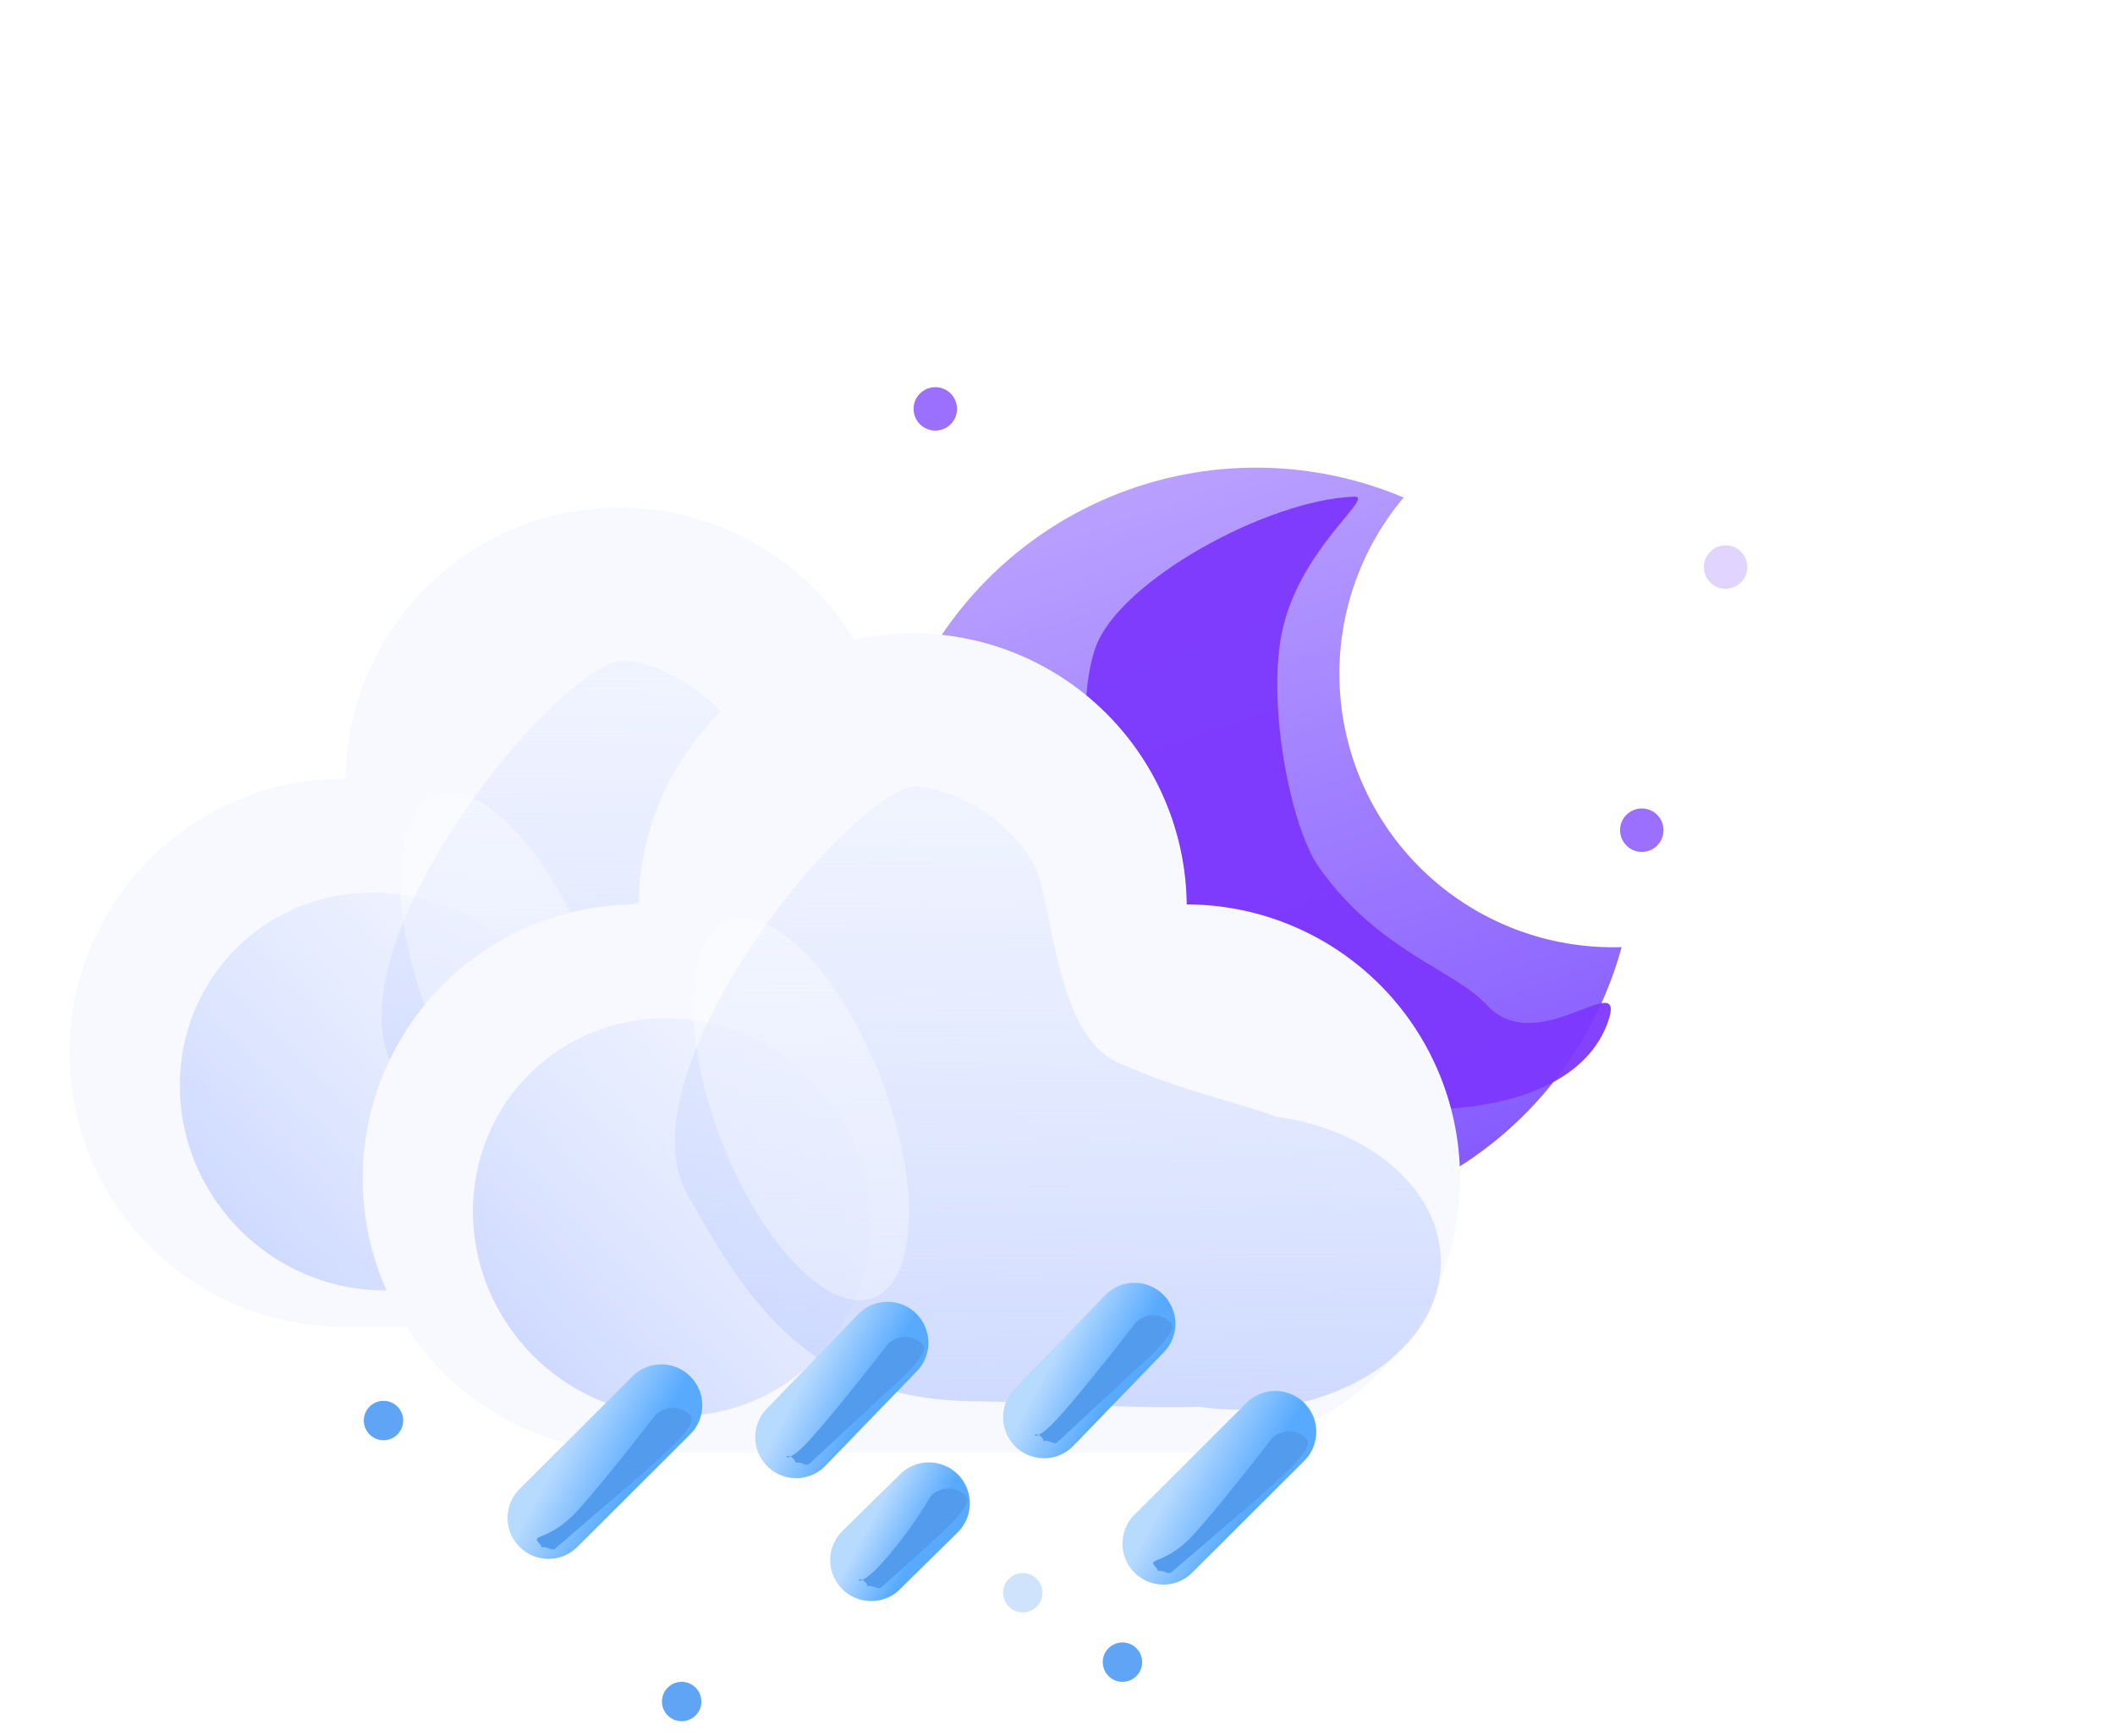<svg width="67" height="55" fill="none" xmlns="http://www.w3.org/2000/svg">
  <circle cx="52.01" cy="26.299" r=".688" fill="#9B70FF"/>
  <circle cx="29.629" cy="12.953" r=".688" fill="#9B70FF"/>
  <circle cx="29.629" cy="40.34" r=".688" fill="#9B70FF"/>
  <circle cx="54.664" cy="17.964" r=".688" fill="#9B70FF" fill-opacity=".3"/>
  <circle cx="24.531" cy="33.508" r=".688" fill="#9B70FF" fill-opacity=".3"/>
  <path d="M51.37 30.003a11.962 11.962 0 01-6.336 7.62c-5.966 2.893-13.15.405-16.043-5.56a12.005 12.005 0 0115.474-16.301 8.666 8.666 0 006.904 14.241z" fill="url(#Rain_Moon__paint0_linear)"/>
  <g opacity=".945" filter="url(#Rain_Moon__filter0_f)">
    <path d="M41.777 27.465c1.89 2.68 4.27 3.232 5.341 4.39 1.6 1.729 4.49-1.327 3.808.548-1.13 3.104-6.811 3.385-11.178 1.796-4.366-1.59-6.166-10.601-5.036-13.706.761-2.092 5.43-4.66 8.186-4.76.698-.025-1.797 1.687-2.307 4.393-.437 2.32.308 6.093 1.186 7.34z" fill="#7C37FD"/>
  </g>
  <path opacity=".522" d="M19.634 28.464a7.389 7.389 0 00-6.078-3.693 7.394 7.394 0 00-7.715 7.058" stroke="#fff" stroke-linecap="round" stroke-linejoin="round"/>
  <path d="M36.967 33.35a8.682 8.682 0 00-8.659-8.682 8.682 8.682 0 00-17.363 0h-.023a8.682 8.682 0 10.226 17.36v.004h17.364v-.003a8.682 8.682 0 008.455-8.68z" fill="#F7F9FF"/>
  <g filter="url(#Rain_Moon__filter1_f)">
    <path d="M16.455 30.263c2.453 2.538 2.445 6.527-.02 8.909-2.464 2.382-6.451 2.255-8.905-.283-2.453-2.538-2.444-6.527.02-8.909 2.465-2.382 6.451-2.256 8.905.283z" fill="url(#Rain_Moon__paint1_linear)"/>
  </g>
  <g filter="url(#Rain_Moon__filter2_f)">
    <path d="M28.709 40.584c-2.223.069-5.961-.174-6.958-.174-5.363 0-7.27-3.024-9.272-6.568-2-3.545 4.239-11.72 6.901-12.843.856-.36 3.479.872 4.182 2.638.528 1.328.639 5.18 2.565 6.04 2.15.96 3.835 1.262 5.001 1.715 2.975.4 5.229 2.308 5.229 4.602 0 2.585-2.862 4.68-6.392 4.68a8.7 8.7 0 01-1.256-.09z" fill="url(#Rain_Moon__paint2_linear)"/>
  </g>
  <g opacity=".349" filter="url(#Rain_Moon__filter3_f)">
    <path d="M18.625 30.19c1.265 3.296 1.157 6.403-.242 6.94-1.399.537-3.559-1.7-4.824-4.995-1.265-3.296-1.156-6.403.242-6.94 1.4-.537 3.559 1.7 4.824 4.995z" fill="#fff"/>
  </g>
  <path opacity=".522" d="M28.92 32.445a7.388 7.388 0 00-6.079-3.693 7.395 7.395 0 00-7.715 7.058" stroke="#fff" stroke-linecap="round" stroke-linejoin="round"/>
  <path d="M46.252 37.331a8.681 8.681 0 00-8.659-8.681 8.682 8.682 0 00-17.363 0h-.023a8.682 8.682 0 10.226 17.36v.003h17.364v-.003a8.682 8.682 0 008.456-8.679z" fill="#F7F9FF"/>
  <g filter="url(#Rain_Moon__filter4_f)">
    <path d="M25.74 34.244c2.454 2.538 2.445 6.527-.02 8.91-2.464 2.381-6.45 2.255-8.904-.283-2.454-2.539-2.445-6.528.02-8.91 2.464-2.382 6.45-2.255 8.904.283z" fill="url(#Rain_Moon__paint3_linear)"/>
  </g>
  <g filter="url(#Rain_Moon__filter5_f)">
    <path d="M37.994 44.565c-2.223.069-5.961-.174-6.957-.174-5.363 0-7.272-3.024-9.273-6.568-2-3.545 4.239-11.72 6.901-12.843.857-.36 3.48.872 4.182 2.638.528 1.328.639 5.18 2.566 6.04 2.148.96 3.834 1.262 5 1.715 2.975.4 5.229 2.308 5.229 4.602 0 2.585-2.862 4.68-6.392 4.68-.42 0-.84-.03-1.256-.09z" fill="url(#Rain_Moon__paint4_linear)"/>
  </g>
  <g opacity=".349" filter="url(#Rain_Moon__filter6_f)">
    <path d="M27.91 34.172c1.265 3.295 1.157 6.403-.242 6.94-1.399.536-3.558-1.7-4.823-4.996-1.266-3.296-1.157-6.403.242-6.94 1.398-.537 3.558 1.7 4.823 4.996z" fill="#fff"/>
  </g>
  <path d="M36.854 50.196a1.295 1.295 0 01-.916-2.212l3.547-3.542a1.298 1.298 0 012.114.423 1.296 1.296 0 01-.283 1.411l-3.547 3.541a1.291 1.291 0 01-.915.38z" fill="url(#Rain_Moon__paint5_linear)"/>
  <path d="M17.375 49.382a1.296 1.296 0 01-.916-2.213l3.548-3.541a1.296 1.296 0 111.83 1.834l-3.547 3.54a1.29 1.29 0 01-.915.38z" fill="url(#Rain_Moon__paint6_linear)"/>
  <path d="M33.072 46.194a1.296 1.296 0 01-.932-2.196l2.889-2.987a1.296 1.296 0 011.863 1.801L34.003 45.8a1.293 1.293 0 01-.931.395z" fill="url(#Rain_Moon__paint7_linear)"/>
  <path d="M27.599 50.718a1.295 1.295 0 01-.91-2.22l1.828-1.799a1.295 1.295 0 111.818 1.847l-1.827 1.8a1.292 1.292 0 01-.909.372z" fill="url(#Rain_Moon__paint8_linear)"/>
  <path d="M25.219 46.825a1.296 1.296 0 01-.931-2.196l2.888-2.987a1.294 1.294 0 012.127.38 1.296 1.296 0 01-.264 1.421L26.15 46.43a1.29 1.29 0 01-.931.395z" fill="url(#Rain_Moon__paint9_linear)"/>
  <g filter="url(#Rain_Moon__filter7_f)">
    <path d="M36.742 49.76c-.203 0 .026.044-.129-.116-.309-.32.303-.04 1.219-1.054.916-1.015 2.446-3.005 2.446-3.005a.775.775 0 011.121.001c.31.32-1.185 1.506-1.495 1.825l-2.74 2.35c-.155.159-.22 0-.422 0z" fill="#529BED"/>
  </g>
  <g filter="url(#Rain_Moon__filter8_f)">
    <path d="M17.217 49.012c-.203 0 .026.043-.13-.117-.308-.32.303-.04 1.22-1.054.915-1.014 2.446-3.004 2.446-3.004a.777.777 0 011.12 0c.31.32-1.184 1.506-1.494 1.825l-2.74 2.35c-.155.16-.22 0-.422 0z" fill="#529BED"/>
  </g>
  <g filter="url(#Rain_Moon__filter9_f)">
    <path d="M25.264 46.33c-.203 0 .026.043-.129-.117-.31-.32-.384.397.532-.618.916-1.014 2.447-3.004 2.447-3.004a.777.777 0 011.12.001c.31.32-1.184 1.506-1.494 1.825l-2.054 1.913c-.155.16-.22 0-.422 0z" fill="#529BED"/>
  </g>
  <g filter="url(#Rain_Moon__filter10_f)">
    <path d="M33.124 45.644c-.203 0 .026.043-.129-.117-.309-.32-.384.397.532-.618.917-1.014 2.447-3.004 2.447-3.004a.777.777 0 011.121 0c.31.32-1.185 1.507-1.495 1.826l-2.054 1.913c-.155.16-.22 0-.422 0z" fill="#529BED"/>
  </g>
  <g filter="url(#Rain_Moon__filter11_f)">
    <path d="M27.545 50.24c-.203 0 .026.043-.129-.117-.309-.32-.384.397.532-.617.58-.653 1.095-1.36 1.538-2.112a.777.777 0 011.121.001c.31.32-1.185 1.506-1.495 1.825l-1.145 1.02c-.155.16-.22 0-.422 0z" fill="#529BED"/>
  </g>
  <circle cx="12.149" cy="45" r=".624" fill="#60A4F5"/>
  <circle cx="21.594" cy="53.902" r=".624" fill="#60A4F5"/>
  <circle cx="35.558" cy="52.654" r=".624" fill="#60A4F5"/>
  <circle cx="32.4" cy="50.455" r=".624" fill="#60A4F5" fill-opacity=".3"/>
  <defs>
    <filter id="Rain_Moon__filter0_f" x="19.382" y=".733" width="46.647" height="49.416" filterUnits="userSpaceOnUse" color-interpolation-filters="sRGB">
      <feFlood flood-opacity="0" result="BackgroundImageFix"/>
      <feBlend in="SourceGraphic" in2="BackgroundImageFix" result="shape"/>
      <feGaussianBlur stdDeviation="7.5" result="effect1_foregroundBlur"/>
    </filter>
    <filter id="Rain_Moon__filter1_f" x=".696" y="23.273" width="22.593" height="22.606" filterUnits="userSpaceOnUse" color-interpolation-filters="sRGB">
      <feFlood flood-opacity="0" result="BackgroundImageFix"/>
      <feBlend in="SourceGraphic" in2="BackgroundImageFix" result="shape"/>
      <feGaussianBlur stdDeviation="2.5" result="effect1_foregroundBlur"/>
    </filter>
    <filter id="Rain_Moon__filter2_f" x="7.09" y="15.936" width="34.267" height="29.738" filterUnits="userSpaceOnUse" color-interpolation-filters="sRGB">
      <feFlood flood-opacity="0" result="BackgroundImageFix"/>
      <feBlend in="SourceGraphic" in2="BackgroundImageFix" result="shape"/>
      <feGaussianBlur stdDeviation="2.5" result="effect1_foregroundBlur"/>
    </filter>
    <filter id="Rain_Moon__filter3_f" x="7.677" y="20.116" width="16.83" height="22.094" filterUnits="userSpaceOnUse" color-interpolation-filters="sRGB">
      <feFlood flood-opacity="0" result="BackgroundImageFix"/>
      <feBlend in="SourceGraphic" in2="BackgroundImageFix" result="shape"/>
      <feGaussianBlur stdDeviation="2.5" result="effect1_foregroundBlur"/>
    </filter>
    <filter id="Rain_Moon__filter4_f" x="9.981" y="27.254" width="22.593" height="22.606" filterUnits="userSpaceOnUse" color-interpolation-filters="sRGB">
      <feFlood flood-opacity="0" result="BackgroundImageFix"/>
      <feBlend in="SourceGraphic" in2="BackgroundImageFix" result="shape"/>
      <feGaussianBlur stdDeviation="2.5" result="effect1_foregroundBlur"/>
    </filter>
    <filter id="Rain_Moon__filter5_f" x="16.375" y="19.917" width="34.267" height="29.738" filterUnits="userSpaceOnUse" color-interpolation-filters="sRGB">
      <feFlood flood-opacity="0" result="BackgroundImageFix"/>
      <feBlend in="SourceGraphic" in2="BackgroundImageFix" result="shape"/>
      <feGaussianBlur stdDeviation="2.5" result="effect1_foregroundBlur"/>
    </filter>
    <filter id="Rain_Moon__filter6_f" x="16.962" y="24.097" width="16.83" height="22.094" filterUnits="userSpaceOnUse" color-interpolation-filters="sRGB">
      <feFlood flood-opacity="0" result="BackgroundImageFix"/>
      <feBlend in="SourceGraphic" in2="BackgroundImageFix" result="shape"/>
      <feGaussianBlur stdDeviation="2.5" result="effect1_foregroundBlur"/>
    </filter>
    <filter id="Rain_Moon__filter7_f" x="33.532" y="42.346" width="10.909" height="10.485" filterUnits="userSpaceOnUse" color-interpolation-filters="sRGB">
      <feFlood flood-opacity="0" result="BackgroundImageFix"/>
      <feBlend in="SourceGraphic" in2="BackgroundImageFix" result="shape"/>
      <feGaussianBlur stdDeviation="1.5" result="effect1_foregroundBlur"/>
    </filter>
    <filter id="Rain_Moon__filter8_f" x="14.007" y="41.598" width="10.909" height="10.485" filterUnits="userSpaceOnUse" color-interpolation-filters="sRGB">
      <feFlood flood-opacity="0" result="BackgroundImageFix"/>
      <feBlend in="SourceGraphic" in2="BackgroundImageFix" result="shape"/>
      <feGaussianBlur stdDeviation="1.5" result="effect1_foregroundBlur"/>
    </filter>
    <filter id="Rain_Moon__filter9_f" x="21.925" y="39.352" width="10.352" height="10.049" filterUnits="userSpaceOnUse" color-interpolation-filters="sRGB">
      <feFlood flood-opacity="0" result="BackgroundImageFix"/>
      <feBlend in="SourceGraphic" in2="BackgroundImageFix" result="shape"/>
      <feGaussianBlur stdDeviation="1.5" result="effect1_foregroundBlur"/>
    </filter>
    <filter id="Rain_Moon__filter10_f" x="29.785" y="38.666" width="10.352" height="10.049" filterUnits="userSpaceOnUse" color-interpolation-filters="sRGB">
      <feFlood flood-opacity="0" result="BackgroundImageFix"/>
      <feBlend in="SourceGraphic" in2="BackgroundImageFix" result="shape"/>
      <feGaussianBlur stdDeviation="1.5" result="effect1_foregroundBlur"/>
    </filter>
    <filter id="Rain_Moon__filter11_f" x="24.206" y="44.156" width="9.443" height="9.155" filterUnits="userSpaceOnUse" color-interpolation-filters="sRGB">
      <feFlood flood-opacity="0" result="BackgroundImageFix"/>
      <feBlend in="SourceGraphic" in2="BackgroundImageFix" result="shape"/>
      <feGaussianBlur stdDeviation="1.5" result="effect1_foregroundBlur"/>
    </filter>
    <linearGradient id="Rain_Moon__paint0_linear" x1="34.892" y1="15.81" x2="42.711" y2="38.516" gradientUnits="userSpaceOnUse">
      <stop stop-color="#B9A0FF"/>
      <stop offset="1" stop-color="#855AFF"/>
    </linearGradient>
    <linearGradient id="Rain_Moon__paint1_linear" x1="19.838" y1="26.762" x2="5.257" y2="41.074" gradientUnits="userSpaceOnUse">
      <stop stop-color="#E0E8FF" stop-opacity="0"/>
      <stop offset=".845" stop-color="#C7D4FF" stop-opacity=".847"/>
      <stop offset="1" stop-color="#C9D6FD"/>
    </linearGradient>
    <linearGradient id="Rain_Moon__paint2_linear" x1="23.908" y1="13.199" x2="24.117" y2="45.688" gradientUnits="userSpaceOnUse">
      <stop stop-color="#E0E8FF" stop-opacity="0"/>
      <stop offset=".845" stop-color="#C7D4FF" stop-opacity=".847"/>
      <stop offset="1" stop-color="#C9D6FD"/>
    </linearGradient>
    <linearGradient id="Rain_Moon__paint3_linear" x1="29.123" y1="30.743" x2="14.542" y2="45.055" gradientUnits="userSpaceOnUse">
      <stop stop-color="#E0E8FF" stop-opacity="0"/>
      <stop offset=".845" stop-color="#C7D4FF" stop-opacity=".847"/>
      <stop offset="1" stop-color="#C9D6FD"/>
    </linearGradient>
    <linearGradient id="Rain_Moon__paint4_linear" x1="33.193" y1="17.18" x2="33.402" y2="49.669" gradientUnits="userSpaceOnUse">
      <stop stop-color="#E0E8FF" stop-opacity="0"/>
      <stop offset=".845" stop-color="#C7D4FF" stop-opacity=".847"/>
      <stop offset="1" stop-color="#C9D6FD"/>
    </linearGradient>
    <linearGradient id="Rain_Moon__paint5_linear" x1="39.567" y1="47.596" x2="37.468" y2="46.454" gradientUnits="userSpaceOnUse">
      <stop stop-color="#57AAFF"/>
      <stop offset="1" stop-color="#B7DAFF"/>
    </linearGradient>
    <linearGradient id="Rain_Moon__paint6_linear" x1="20.088" y1="46.781" x2="17.989" y2="45.639" gradientUnits="userSpaceOnUse">
      <stop stop-color="#57AAFF"/>
      <stop offset="1" stop-color="#B7DAFF"/>
    </linearGradient>
    <linearGradient id="Rain_Moon__paint7_linear" x1="35.353" y1="43.83" x2="33.465" y2="42.821" gradientUnits="userSpaceOnUse">
      <stop stop-color="#57AAFF"/>
      <stop offset="1" stop-color="#B7DAFF"/>
    </linearGradient>
    <linearGradient id="Rain_Moon__paint8_linear" x1="29.189" y1="48.856" x2="27.682" y2="48.031" gradientUnits="userSpaceOnUse">
      <stop stop-color="#57AAFF"/>
      <stop offset="1" stop-color="#B7DAFF"/>
    </linearGradient>
    <linearGradient id="Rain_Moon__paint9_linear" x1="27.506" y1="44.458" x2="25.614" y2="43.447" gradientUnits="userSpaceOnUse">
      <stop stop-color="#57AAFF"/>
      <stop offset="1" stop-color="#B7DAFF"/>
    </linearGradient>
  </defs>
</svg>
